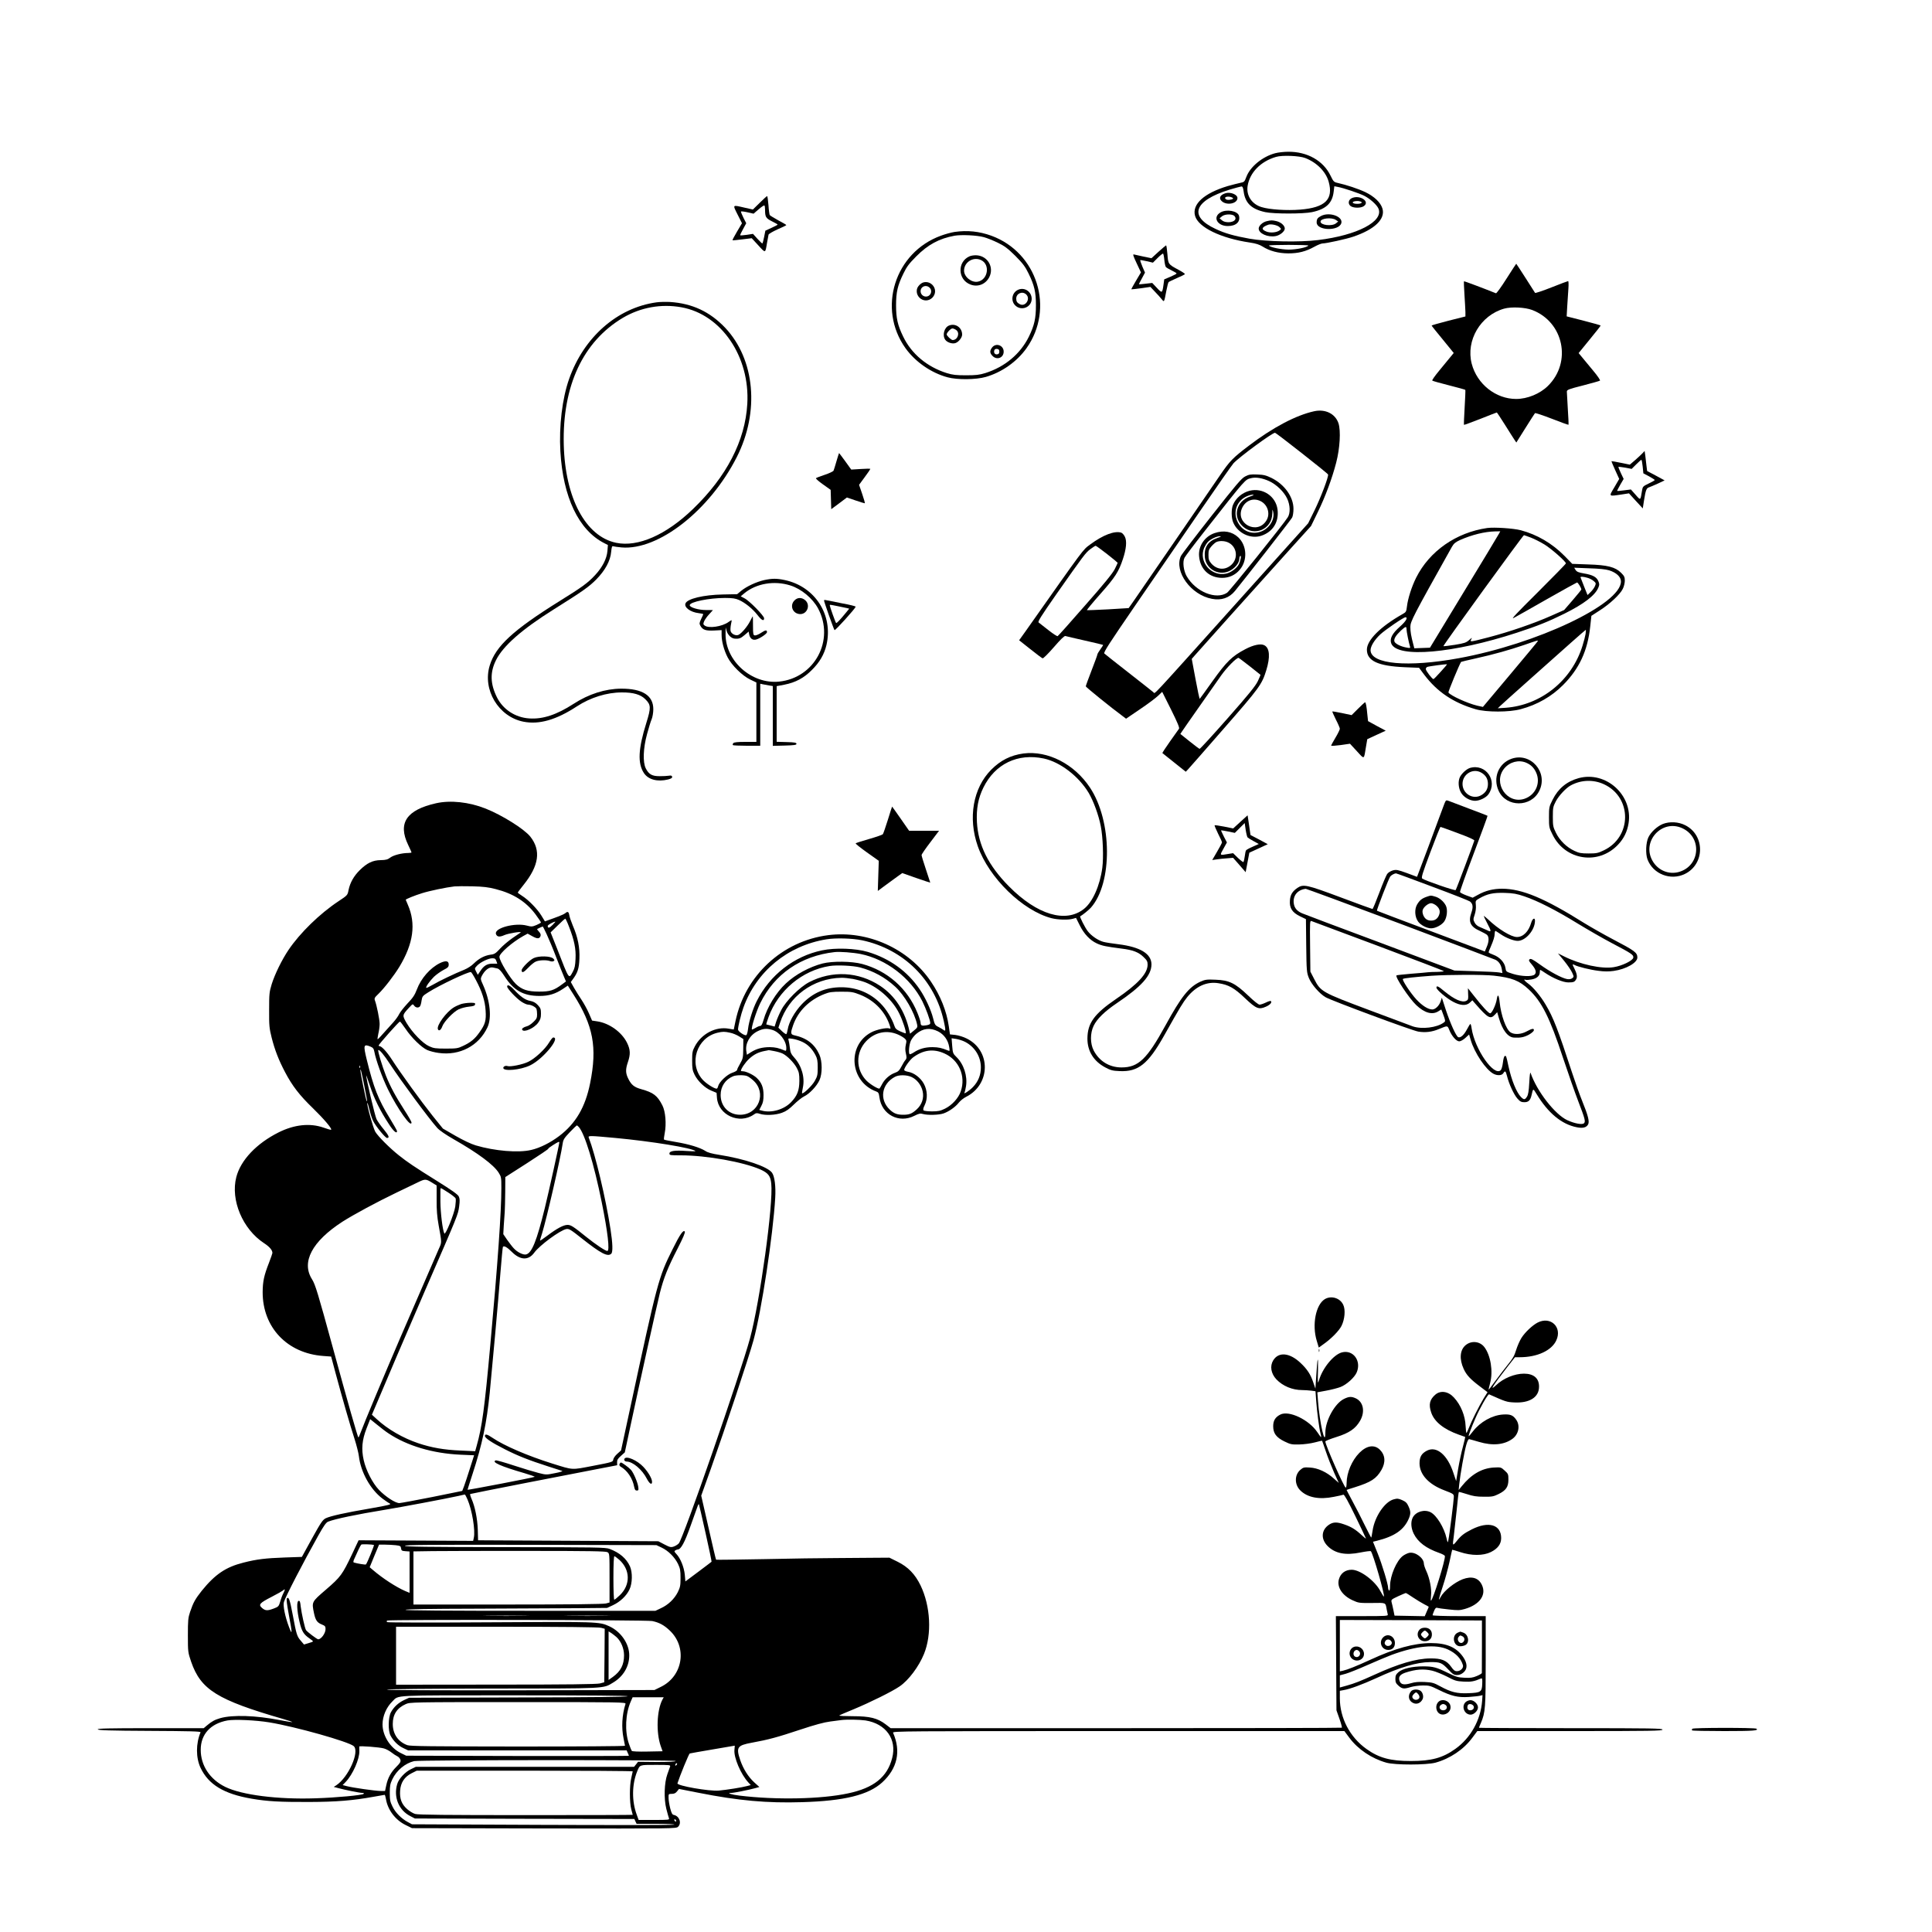 <?xml version="1.0" standalone="no"?>
<!DOCTYPE svg PUBLIC "-//W3C//DTD SVG 20010904//EN"
 "http://www.w3.org/TR/2001/REC-SVG-20010904/DTD/svg10.dtd">
<svg version="1.0" xmlns="http://www.w3.org/2000/svg"
 width="2000pt" height="2000pt" viewBox="0 0 2000 2000"
 preserveAspectRatio="xMidYMid meet">

<g transform="translate(0,2000) scale(0.1,-0.1)"
fill="#000000" stroke="none">
<path d="M13201 18414 c-132 -35 -260 -140 -299 -246 -19 -50 -22 -53 -63 -61
-24 -5 -82 -20 -129 -33 -245 -73 -372 -188 -339 -308 33 -119 265 -232 569
-277 61 -9 98 -21 130 -41 72 -46 163 -70 265 -71 105 0 182 19 272 69 34 19
72 34 85 34 38 0 248 46 317 70 222 75 334 183 302 291 -19 63 -83 124 -175
169 -75 36 -197 76 -291 97 -36 8 -42 14 -71 74 -75 156 -242 250 -439 248
-44 0 -104 -7 -134 -15z m311 -50 c119 -46 213 -141 242 -244 52 -184 -35
-269 -295 -290 -137 -11 -315 0 -399 26 -101 30 -160 120 -145 218 22 140 136
256 295 302 63 19 241 12 302 -12z m-638 -345 c16 -122 81 -184 224 -215 90
-19 393 -19 484 0 145 31 210 92 224 211 l7 57 36 -7 c60 -11 223 -66 274 -92
60 -30 131 -94 147 -133 55 -132 -221 -276 -625 -325 -192 -24 -537 -17 -710
14 -160 29 -254 55 -351 101 -283 131 -225 293 145 407 58 17 113 32 122 33
12 0 18 -13 23 -51z m670 -561 c-12 -19 -124 -42 -204 -42 -78 1 -193 24 -204
42 -2 4 90 7 204 7 114 0 206 -3 204 -7z"/>
<path d="M12687 18000 c-57 -17 -74 -52 -39 -83 52 -47 162 -25 162 33 0 36
-72 65 -123 50z m77 -51 c10 -9 -34 -22 -60 -17 -9 1 -19 8 -21 15 -8 22 58
24 81 2z"/>
<path d="M13992 17948 c-34 -17 -40 -57 -12 -80 28 -23 107 -24 138 -2 69 48
-43 122 -126 82z m92 -34 c27 -10 7 -24 -34 -24 -60 0 -63 27 -3 29 12 1 28
-2 37 -5z"/>
<path d="M12633 17800 c-82 -49 -31 -140 77 -140 85 0 132 43 116 106 -13 51
-131 72 -193 34z m138 -30 c10 -6 19 -19 19 -30 0 -42 -99 -56 -141 -20 l-24
20 24 20 c26 22 89 27 122 10z"/>
<path d="M13675 17764 c-36 -19 -45 -31 -45 -67 0 -85 228 -92 255 -8 21 69
-123 121 -210 75z m154 -41 l24 -16 -23 -19 c-41 -33 -160 -20 -160 18 0 34
117 47 159 17z"/>
<path d="M13112 17710 c-42 -10 -82 -47 -82 -76 0 -51 94 -93 175 -78 46 8 95
49 95 78 0 31 -40 66 -87 77 -44 10 -56 10 -101 -1z m133 -61 c20 -20 20 -20
1 -34 -31 -23 -98 -29 -139 -11 -54 22 -47 45 23 70 28 10 95 -5 115 -25z"/>
<path d="M7864 17900 l-70 -69 -85 19 c-130 30 -126 34 -74 -70 l46 -91 -51
-86 c-28 -47 -49 -87 -47 -90 2 -2 48 2 101 9 l98 12 68 -74 c76 -83 72 -84
90 25 7 39 14 77 16 86 2 8 45 33 94 55 49 21 90 41 90 44 0 3 -37 25 -83 49
-45 25 -85 49 -89 55 -3 5 -10 52 -13 103 -4 51 -10 93 -14 93 -3 0 -38 -31
-77 -70z m56 -73 c0 -73 8 -86 71 -118 33 -16 59 -31 59 -34 0 -3 -29 -18 -64
-34 l-63 -29 -13 -66 c-7 -36 -15 -66 -19 -66 -3 0 -26 22 -51 49 l-45 50 -64
-10 c-35 -5 -66 -7 -68 -5 -3 2 10 31 29 64 l33 61 -28 55 c-15 31 -27 60 -27
65 0 5 29 2 65 -6 l66 -15 52 45 c29 25 55 43 60 40 4 -2 7 -23 7 -46z"/>
<path d="M9882 17599 c-34 -5 -99 -23 -142 -39 -478 -174 -660 -753 -366
-1165 102 -142 267 -256 436 -301 101 -27 293 -25 395 4 166 48 321 157 421
297 293 412 112 991 -364 1165 -125 45 -246 58 -380 39z m303 -54 c33 -9 98
-35 145 -58 70 -34 102 -58 181 -136 78 -79 102 -111 136 -181 61 -124 77
-194 77 -330 0 -135 -16 -208 -73 -325 -89 -180 -249 -313 -451 -377 -62 -19
-97 -23 -200 -23 -103 0 -138 4 -200 23 -202 64 -364 198 -450 377 -58 119
-74 191 -74 325 0 136 16 206 77 330 33 69 59 103 132 176 121 122 238 185
397 214 71 12 229 5 303 -15z"/>
<path d="M10035 17346 c-127 -57 -121 -241 10 -291 77 -30 158 2 196 76 51
101 -14 217 -128 226 -28 2 -61 -3 -78 -11z m120 -38 c97 -44 74 -204 -33
-224 -65 -12 -142 50 -142 114 0 88 94 147 175 110z"/>
<path d="M9519 17051 c-21 -22 -29 -39 -29 -66 0 -51 44 -95 95 -95 51 0 95
44 95 95 0 51 -44 95 -95 95 -27 0 -44 -8 -66 -29z m103 -28 c36 -33 13 -93
-37 -93 -30 0 -55 25 -55 55 0 49 55 72 92 38z"/>
<path d="M10531 16996 c-57 -32 -68 -111 -22 -157 63 -63 171 -20 171 68 -1
78 -81 127 -149 89z m91 -43 c50 -45 -6 -133 -65 -102 -28 15 -37 28 -37 58 0
53 62 80 102 44z"/>
<path d="M9824 16630 c-50 -20 -71 -101 -39 -147 20 -29 75 -46 107 -34 33 12
68 57 68 87 0 73 -69 121 -136 94z m74 -46 c42 -29 16 -104 -36 -104 -15 0
-62 44 -62 58 0 18 42 62 59 62 9 0 27 -7 39 -16z"/>
<path d="M10271 16404 c-27 -35 -26 -59 4 -89 45 -46 115 -19 115 45 0 65 -79
94 -119 44z m74 -44 c0 -18 -6 -26 -23 -28 -24 -4 -38 18 -28 44 3 9 15 14 28
12 17 -2 23 -10 23 -28z"/>
<path d="M11992 17393 l-72 -66 -83 17 c-45 10 -90 20 -99 22 -13 4 -7 -16 28
-90 l45 -96 -51 -86 c-28 -47 -50 -87 -48 -89 2 -1 47 4 100 11 l97 14 50 -53
c27 -28 58 -63 69 -77 24 -29 23 -31 46 90 9 46 19 87 24 90 4 4 42 22 85 41
43 18 80 37 83 41 3 4 -28 25 -68 46 -105 57 -105 56 -113 161 -4 50 -10 91
-14 91 -3 -1 -39 -31 -79 -67z m61 -83 c3 -33 10 -66 16 -74 6 -7 33 -23 61
-36 27 -13 50 -27 50 -31 0 -4 -29 -19 -64 -34 l-64 -27 -7 -52 c-13 -93 -15
-94 -69 -36 l-48 51 -69 -8 c-38 -5 -69 -7 -69 -5 0 2 14 30 32 62 l31 58 -27
62 c-14 35 -25 65 -22 67 2 2 32 -3 67 -11 l64 -15 49 49 c27 27 53 47 56 45
4 -3 10 -32 13 -65z"/>
<path d="M15595 17115 c-54 -86 -104 -154 -109 -151 -132 53 -328 127 -331
124 -2 -2 0 -64 5 -138 5 -74 9 -155 10 -180 l0 -46 -175 -44 c-96 -25 -175
-47 -175 -50 0 -3 52 -68 115 -144 l114 -140 -37 -45 c-20 -25 -72 -88 -115
-140 -43 -52 -75 -97 -70 -101 4 -4 82 -26 173 -49 91 -23 167 -44 169 -47 2
-2 -1 -83 -7 -181 -6 -98 -9 -179 -7 -181 1 -2 78 26 170 62 92 37 168 66 170
66 2 0 40 -57 84 -127 44 -71 89 -141 99 -156 l19 -28 93 148 c51 81 96 152
100 156 4 4 82 -22 175 -58 92 -36 169 -64 172 -62 2 2 -1 76 -7 163 -5 87
-10 168 -10 180 0 19 18 26 168 64 92 24 171 46 175 50 5 4 -26 50 -69 101
-43 52 -94 114 -115 139 l-37 45 114 140 c63 76 114 142 114 145 0 3 -79 25
-176 50 l-176 45 6 105 c4 58 9 140 12 183 3 42 2 77 -3 77 -4 0 -82 -29 -172
-65 -91 -36 -167 -61 -170 -57 -3 5 -48 75 -99 155 -52 81 -95 147 -96 147 -1
0 -47 -70 -101 -155z m266 -324 c326 -124 413 -540 163 -786 -83 -82 -213
-135 -329 -135 -211 0 -405 154 -460 365 -62 241 91 501 336 570 75 21 216 14
290 -14z"/>
<path d="M6795 16870 c-405 -56 -752 -361 -904 -794 -71 -202 -105 -487 -90
-748 27 -474 189 -815 453 -950 l39 -20 -5 -63 c-7 -79 -51 -166 -127 -248
-75 -81 -134 -124 -371 -271 -479 -299 -659 -465 -720 -664 -78 -251 90 -532
349 -583 163 -32 340 19 555 160 138 90 307 143 462 143 119 1 196 -21 245
-71 58 -57 59 -87 10 -244 -84 -268 -92 -419 -25 -520 45 -68 141 -93 250 -66
33 9 44 16 42 28 -3 12 -11 15 -33 11 -17 -3 -60 -5 -97 -5 -78 0 -112 19
-143 81 -32 63 -27 208 13 354 17 63 38 133 48 155 9 22 17 68 17 102 1 143
-112 215 -333 214 -164 -1 -335 -55 -492 -157 -177 -114 -319 -161 -461 -151
-143 10 -269 92 -332 217 -70 140 -74 258 -11 385 72 147 269 320 596 525 306
192 365 234 442 311 93 95 147 193 155 288 5 50 9 61 21 56 8 -3 47 -8 87 -12
382 -32 912 384 1192 935 238 469 189 1011 -120 1339 -159 167 -341 252 -572
267 -44 2 -107 1 -140 -4z m259 -51 c413 -74 711 -511 682 -1001 -22 -381
-215 -753 -563 -1088 -278 -268 -569 -396 -795 -349 -316 66 -528 463 -542
1016 -15 608 199 1067 612 1313 183 108 396 147 606 109z"/>
<path d="M13605 15743 c-188 -41 -428 -167 -680 -359 -162 -123 -194 -156
-292 -299 -49 -71 -258 -375 -463 -675 -206 -300 -399 -581 -430 -625 l-56
-80 -214 -13 c-117 -6 -215 -10 -218 -8 -2 3 61 80 142 171 152 172 186 226
230 357 35 105 43 186 21 231 -9 20 -27 39 -38 43 -68 22 -189 -24 -321 -122
-80 -60 -44 -12 -673 -904 l-63 -88 115 -91 c64 -51 121 -94 128 -96 6 -3 59
49 116 115 71 82 109 119 120 116 9 -3 99 -24 201 -47 102 -23 187 -43 189
-45 2 -2 -11 -22 -28 -46 -17 -23 -31 -47 -31 -53 0 -6 -27 -80 -60 -165 -33
-85 -60 -159 -60 -165 1 -9 267 -224 380 -307 l37 -28 144 98 c79 53 163 116
187 139 l43 41 92 -184 c67 -135 89 -188 82 -198 -6 -8 -47 -67 -93 -131 -46
-65 -81 -119 -79 -121 2 -2 57 -46 123 -98 l119 -95 21 22 c12 12 179 203 372
424 369 422 395 457 440 603 43 139 36 231 -19 260 -36 20 -112 5 -197 -40
-137 -72 -193 -126 -337 -327 -71 -100 -132 -184 -135 -187 -3 -3 -23 89 -44
204 l-39 209 25 29 c23 28 585 654 1002 1117 l208 230 68 140 c79 161 149 350
192 515 39 150 49 330 24 408 -33 99 -136 150 -251 125z m-129 -434 c148 -116
271 -215 272 -221 8 -19 -75 -238 -139 -369 l-67 -136 -224 -249 c-123 -137
-385 -429 -583 -649 -839 -934 -776 -867 -794 -852 -9 8 -124 99 -256 202
-132 103 -246 193 -253 200 -11 10 48 101 319 496 183 266 481 700 662 964
181 264 341 493 356 509 61 66 401 316 430 316 5 0 130 -95 277 -211z m-2015
-1045 c60 -47 109 -88 109 -90 0 -3 -14 -33 -31 -67 -23 -44 -111 -153 -306
-374 -150 -172 -278 -315 -284 -318 -5 -4 -48 24 -96 62 -48 37 -93 73 -101
79 -11 8 23 63 178 285 292 416 308 437 357 474 25 19 50 35 55 35 5 0 59 -39
119 -86z m1475 -1160 c60 -48 110 -88 112 -89 2 -2 -11 -31 -27 -66 -24 -50
-94 -137 -312 -384 -155 -176 -286 -319 -291 -317 -5 1 -52 36 -104 78 l-95
76 17 26 c10 15 90 131 179 257 89 127 192 273 228 325 56 79 155 180 178 180
3 0 55 -39 115 -86z"/>
<path d="M12890 15068 c-38 -19 -93 -84 -348 -408 -167 -212 -310 -399 -318
-417 -71 -161 105 -402 322 -442 97 -19 179 9 238 81 109 133 580 737 592 760
8 15 14 55 14 90 0 124 -92 253 -227 320 -56 27 -81 34 -148 36 -68 3 -87 0
-125 -20z m247 -48 c77 -35 155 -111 188 -182 31 -67 34 -149 6 -193 -48 -76
-600 -762 -628 -781 -114 -76 -324 9 -418 170 -33 57 -45 150 -23 192 8 16 99
137 203 269 445 566 422 539 490 556 47 11 114 0 182 -31z"/>
<path d="M12937 14920 c-78 -20 -143 -75 -173 -146 -19 -44 -18 -136 2 -182
46 -111 180 -175 291 -138 120 40 184 142 168 272 -18 137 -152 227 -288 194z
m3 -60 c-144 -49 -183 -210 -75 -309 120 -110 303 -30 306 134 1 47 1 48 9 16
20 -85 -50 -186 -147 -210 -193 -49 -327 200 -181 336 29 28 85 52 118 52 16
0 6 -7 -30 -19z m110 -48 c74 -37 102 -131 60 -200 -95 -155 -329 -30 -250
133 37 76 117 104 190 67z"/>
<path d="M12572 14481 c-103 -36 -169 -135 -159 -241 12 -134 106 -222 239
-222 72 0 135 29 181 83 83 96 76 250 -14 336 -65 61 -152 77 -247 44z m30
-50 c-97 -33 -138 -96 -130 -196 10 -121 134 -196 246 -150 62 26 112 86 112
134 0 11 4 23 10 26 13 8 2 -51 -16 -87 -21 -40 -83 -86 -131 -96 -154 -33
-287 122 -228 266 9 20 26 48 38 61 27 29 93 61 127 60 17 0 7 -6 -28 -18z
m113 -47 c91 -43 106 -166 30 -233 -64 -56 -147 -50 -205 15 -25 30 -30 43
-30 89 0 47 4 59 32 91 18 20 41 40 52 44 34 14 86 11 121 -6z"/>
<path d="M17005 15310 c-11 -12 -45 -44 -76 -71 l-57 -49 -93 19 c-52 11 -95
18 -97 17 -1 -2 16 -44 39 -94 l41 -90 -50 -86 c-59 -99 -63 -95 74 -75 l77
12 71 -78 72 -78 13 84 c17 106 25 126 51 134 11 4 53 21 92 39 l70 33 -90 49
-91 48 -7 56 c-3 30 -9 77 -12 104 l-7 48 -20 -22z m0 -140 l7 -70 59 -31 c32
-18 59 -35 59 -38 0 -4 -28 -20 -62 -36 -61 -29 -63 -32 -70 -75 -17 -103 -14
-102 -67 -41 l-48 54 -71 -9 c-40 -6 -72 -8 -72 -5 0 3 16 32 34 65 l34 58
-29 61 c-16 34 -27 62 -25 64 2 2 34 -2 70 -8 l67 -13 47 47 c26 26 50 47 53
47 4 0 10 -31 14 -70z"/>
<path d="M8660 15228 c-13 -46 -27 -90 -31 -100 -5 -9 -46 -28 -91 -43 -46
-15 -87 -31 -91 -35 -5 -4 28 -33 72 -64 l80 -57 3 -100 3 -100 81 60 81 61
88 -30 c49 -17 92 -30 97 -30 4 0 -8 43 -26 95 l-33 96 58 79 c33 44 59 83 59
86 0 3 -45 3 -99 -1 l-99 -6 -62 86 c-34 47 -63 85 -64 85 -1 0 -13 -37 -26
-82z"/>
<path d="M15395 14534 c-322 -47 -597 -239 -735 -514 -46 -92 -86 -217 -95
-296 -7 -57 -9 -61 -49 -83 -226 -128 -366 -268 -366 -366 0 -117 116 -170
392 -182 l148 -6 53 -71 c135 -179 303 -291 533 -358 111 -32 349 -32 468 1
169 45 319 131 437 250 168 169 254 354 281 606 l12 110 85 55 c107 68 213
168 240 224 12 23 21 62 21 85 0 37 -6 49 -38 81 -60 60 -141 81 -341 87
l-165 6 -80 82 c-128 130 -284 221 -453 266 -76 20 -276 33 -348 23z m121 -61
c-8 -16 -172 -287 -364 -603 l-349 -575 -81 -3 -81 -3 -10 38 c-23 88 -31 131
-31 183 0 57 26 107 430 829 20 35 37 49 85 71 122 54 255 87 363 89 l53 1
-15 -27z m331 -38 c37 -14 101 -47 142 -72 74 -46 221 -176 221 -195 0 -6
-132 -140 -292 -300 -219 -217 -282 -284 -248 -265 25 13 180 101 345 195 165
94 305 171 310 172 9 2 43 -53 45 -72 0 -4 -40 -53 -89 -110 l-89 -103 -133
-59 c-177 -79 -434 -167 -644 -222 -201 -52 -200 -52 -184 -21 10 18 6 17 -23
-9 -30 -27 -50 -33 -146 -49 -60 -9 -114 -16 -120 -14 -8 3 824 1149 834 1149
2 0 34 -11 71 -25z m811 -339 c75 -24 122 -68 122 -115 0 -235 -871 -647
-1680 -795 -526 -96 -908 -62 -912 82 -1 41 40 108 101 165 52 48 240 177 260
177 29 0 5 -42 -55 -95 -84 -74 -111 -128 -91 -178 64 -152 643 -101 1299 113
212 69 331 117 492 197 203 101 319 190 352 270 12 28 12 38 0 67 -18 43 -59
65 -150 80 -54 9 -73 17 -85 35 l-15 24 154 -6 c104 -3 172 -10 208 -21z
m-226 -77 c21 -5 50 -20 65 -33 25 -21 26 -25 14 -53 -7 -17 -27 -45 -45 -62
l-32 -31 -35 87 c-19 48 -35 90 -37 95 -5 11 25 10 70 -3z m-1872 -531 c0 -23
24 -144 36 -180 5 -17 2 -19 -33 -12 -61 10 -120 40 -128 63 -8 27 13 62 68
114 47 43 57 46 57 15z m1854 -50 c-4 -24 -18 -79 -32 -123 -111 -359 -429
-615 -797 -642 l-80 -5 25 24 c14 14 151 137 305 274 154 137 347 308 428 381
82 73 151 133 153 133 2 0 1 -19 -2 -42z m-494 -74 c0 -3 -128 -157 -285 -344
l-284 -338 -59 13 c-101 24 -278 105 -298 136 -4 8 112 288 131 317 2 2 69 18
151 36 193 43 348 87 504 140 137 48 140 48 140 40z m-1006 -318 c-37 -42 -71
-76 -75 -76 -13 0 -79 86 -79 104 0 9 7 19 15 22 17 7 198 31 204 27 2 -1 -27
-36 -65 -77z"/>
<path d="M7911 13995 c-80 -18 -182 -65 -238 -111 l-42 -35 -148 -3 c-201 -4
-369 -44 -387 -93 -16 -40 51 -90 135 -100 27 -3 49 -8 49 -11 0 -3 -10 -26
-22 -50 -19 -41 -20 -48 -7 -71 24 -42 55 -52 142 -48 l77 4 0 -50 c0 -65 24
-157 62 -231 42 -83 154 -193 235 -231 l63 -30 0 -307 0 -308 -114 0 c-83 0
-117 -4 -125 -13 -6 -8 -8 -17 -4 -20 3 -4 69 -7 145 -7 l138 0 0 321 0 321
28 -6 c15 -3 44 -8 65 -12 l37 -6 0 -309 0 -310 123 3 c100 3 122 6 122 18 0
12 -19 16 -102 18 l-103 3 0 288 0 288 79 15 c117 23 203 69 286 153 80 79
127 161 150 256 73 311 -117 607 -430 674 -85 18 -130 18 -214 0z m269 -55
c114 -35 232 -133 289 -239 174 -327 -35 -719 -404 -757 -284 -29 -558 215
-554 495 l1 66 11 -39 c13 -41 48 -74 82 -77 46 -4 63 3 103 37 l42 36 6 -32
c9 -41 37 -61 73 -50 39 11 111 60 111 76 0 25 -16 23 -61 -7 -24 -16 -53 -28
-64 -27 -18 3 -20 11 -20 101 0 53 -1 97 -2 97 -2 0 -14 -23 -28 -50 -27 -54
-86 -124 -118 -141 -27 -15 -76 7 -84 39 -3 13 -1 44 4 68 6 24 8 44 6 44 -3
0 -18 -9 -33 -20 -66 -47 -203 -67 -245 -36 -16 12 -17 17 -6 44 7 17 30 50
52 73 21 23 39 43 39 43 0 1 -33 1 -73 1 -77 0 -167 27 -167 50 0 34 200 75
365 75 79 0 109 -5 145 -21 65 -29 142 -92 191 -155 43 -56 69 -69 69 -34 0
25 -153 182 -204 207 l-38 20 38 32 c123 101 308 133 474 81z"/>
<path d="M8225 13785 c-50 -49 -24 -130 46 -141 80 -13 126 90 64 143 -35 30
-79 30 -110 -2z"/>
<path d="M8530 13785 c0 -14 101 -300 109 -308 7 -7 211 219 219 242 2 5 -61
21 -140 35 -79 15 -153 30 -165 33 -13 3 -23 2 -23 -2z m142 -60 c40 -8 83
-17 96 -20 l23 -6 -30 -37 c-69 -84 -100 -116 -106 -111 -7 7 -65 170 -65 181
0 10 -3 10 82 -7z"/>
<path d="M14058 12663 l-66 -66 -98 21 c-54 11 -100 19 -102 17 -2 -1 15 -39
37 -84 23 -44 41 -87 41 -95 0 -9 -20 -50 -45 -92 -25 -41 -45 -79 -45 -83 0
-4 44 -1 98 6 l97 14 71 -77 c81 -88 72 -92 95 48 l13 76 95 44 96 44 -92 49
-91 50 -7 65 c-8 89 -16 130 -24 130 -3 0 -36 -30 -73 -67z"/>
<path d="M10595 12200 c-133 -18 -238 -71 -335 -169 -187 -189 -241 -498 -138
-791 115 -327 464 -667 763 -745 66 -17 173 -20 222 -6 l32 9 37 -74 c45 -92
107 -157 178 -190 54 -25 95 -33 258 -54 115 -14 173 -36 225 -86 36 -34 43
-47 43 -80 0 -92 -100 -201 -326 -355 -226 -154 -296 -250 -297 -409 -1 -130
64 -236 185 -300 54 -29 75 -35 148 -38 193 -9 295 73 460 366 169 301 195
343 241 401 91 112 202 162 321 143 107 -16 166 -50 276 -155 115 -109 143
-121 217 -88 43 19 65 44 51 58 -4 4 -27 -3 -51 -15 -25 -12 -55 -22 -66 -22
-12 0 -60 38 -118 94 -135 129 -197 159 -337 164 -93 4 -107 2 -159 -21 -117
-54 -197 -154 -360 -452 -192 -350 -281 -435 -455 -435 -125 0 -230 64 -288
175 -37 72 -38 178 -1 255 34 72 114 150 240 235 257 173 358 287 359 401 0
110 -115 181 -341 209 -66 8 -137 19 -157 25 -56 15 -127 64 -163 112 -29 39
-84 148 -77 152 28 16 89 66 111 90 225 255 221 895 -9 1242 -163 246 -438
386 -689 354z m210 -52 c170 -36 362 -184 465 -356 50 -85 103 -230 125 -343
23 -117 30 -325 16 -433 -25 -185 -100 -354 -190 -425 -189 -150 -485 -61
-776 233 -213 215 -319 427 -332 666 -7 139 13 247 67 357 121 246 356 358
625 301z"/>
<path d="M15646 12145 c-134 -48 -194 -198 -132 -332 80 -172 335 -172 420 -1
96 192 -88 404 -288 333z m152 -40 c49 -21 81 -52 103 -100 51 -109 -4 -235
-120 -274 -181 -60 -331 165 -209 314 57 68 148 92 226 60z"/>
<path d="M15216 12050 c-34 -11 -82 -54 -102 -92 -22 -43 -18 -115 11 -164 28
-48 91 -84 146 -84 47 1 112 32 137 67 100 140 -28 322 -192 273z m121 -50
c45 -27 66 -64 66 -115 0 -51 -21 -88 -66 -115 -86 -53 -197 12 -197 115 0
103 111 168 197 115z"/>
<path d="M16343 11945 c-124 -34 -213 -108 -270 -223 -37 -73 -38 -80 -38
-182 0 -102 1 -109 38 -182 131 -265 474 -317 677 -102 60 63 95 135 109 222
46 290 -233 543 -516 467z m262 -64 c292 -136 290 -545 -3 -684 -60 -29 -77
-32 -157 -32 -76 0 -99 4 -147 27 -80 37 -152 107 -191 187 -30 61 -32 73 -32
166 0 93 2 104 31 160 31 59 106 139 155 165 107 58 235 62 344 11z"/>
<path d="M14953 11682 c-8 -20 -32 -84 -53 -142 -33 -92 -193 -519 -221 -591
l-10 -26 -105 39 c-94 34 -109 37 -144 28 -21 -6 -48 -21 -58 -35 -11 -13 -48
-101 -83 -195 -35 -93 -67 -170 -71 -170 -4 0 -152 54 -328 120 -353 132 -388
140 -450 98 -52 -36 -73 -71 -77 -130 -6 -78 24 -124 104 -163 l62 -30 3 -275
c3 -259 5 -278 27 -333 26 -66 112 -166 175 -201 63 -36 898 -346 958 -355 73
-12 142 -4 213 26 93 38 88 38 108 -9 25 -63 73 -118 103 -118 13 0 41 15 63
35 l39 36 16 -54 c39 -136 158 -312 237 -353 41 -21 86 -18 101 6 19 29 24 25
38 -27 20 -83 72 -195 108 -235 28 -32 41 -38 73 -38 42 0 62 20 74 75 16 70
15 70 52 9 118 -195 258 -312 414 -343 64 -13 101 -4 119 29 16 29 0 92 -61
242 -27 66 -73 197 -104 291 -147 450 -195 574 -275 708 -52 88 -128 179 -179
216 -39 27 -55 51 -28 40 8 -3 36 -1 63 4 54 10 84 37 84 75 0 13 2 24 4 24 3
0 25 -13 49 -30 86 -58 188 -100 242 -100 56 0 67 5 83 36 12 23 5 59 -22 112
-21 40 -20 45 3 33 34 -19 166 -51 249 -61 58 -8 107 -8 157 -1 128 18 245 85
245 139 -1 51 -25 69 -256 190 -93 49 -223 123 -290 164 -416 261 -647 357
-854 358 -92 0 -173 -20 -248 -62 l-57 -31 -63 23 c-35 13 -66 29 -68 35 -3 6
61 186 142 399 80 213 145 389 143 391 -2 2 -87 35 -189 73 -102 39 -198 75
-213 81 -27 10 -29 9 -44 -27z m139 -307 c114 -42 172 -68 170 -77 -9 -33
-186 -504 -193 -512 -8 -9 -316 98 -346 119 -12 9 2 54 84 273 54 144 101 262
105 262 3 0 84 -29 180 -65z m-262 -555 c205 -76 379 -145 387 -152 31 -25 35
-58 14 -118 -33 -94 -9 -144 89 -187 30 -14 63 -32 73 -40 23 -21 22 -70 -3
-127 l-19 -46 -38 15 c-21 8 -271 102 -556 209 -286 107 -521 196 -523 198 -5
6 123 337 138 355 11 14 42 31 59 32 4 1 174 -62 379 -139z m-338 -381 c529
-199 975 -368 990 -375 35 -18 57 -52 65 -99 l6 -38 -34 6 c-19 4 -131 10
-248 13 l-215 7 -770 289 c-424 158 -788 295 -808 304 -52 23 -79 55 -85 103
-11 79 40 141 124 150 6 0 445 -161 975 -360z m1288 282 c137 -46 327 -143
545 -277 105 -64 266 -157 359 -206 206 -108 228 -123 224 -151 -4 -31 -115
-85 -202 -99 -126 -21 -349 28 -516 112 l-62 31 64 -78 c35 -43 72 -98 83
-122 19 -43 19 -43 0 -58 -13 -9 -31 -12 -54 -8 -54 10 -177 76 -279 150 -75
54 -96 64 -107 55 -12 -10 -9 -19 21 -53 43 -51 52 -83 31 -105 -25 -24 -136
-21 -224 6 -73 23 -73 23 -79 64 -9 56 -61 111 -124 134 -28 10 -50 21 -50 26
0 4 8 27 19 50 33 77 44 113 44 145 1 20 5 30 11 25 6 -3 31 -19 54 -35 54
-37 133 -67 173 -67 82 0 179 112 179 209 0 37 -26 23 -39 -21 -27 -92 -83
-148 -148 -148 -59 0 -194 82 -300 184 -24 22 -43 37 -43 33 0 -4 16 -36 35
-73 46 -86 46 -98 -2 -73 -21 10 -55 25 -75 33 -23 9 -43 26 -53 46 -15 29
-15 35 1 82 10 31 15 68 12 97 -5 47 -4 48 36 71 82 47 142 60 261 57 91 -3
126 -9 205 -36z m-1515 -513 c369 -138 674 -255 680 -260 5 -4 -24 -8 -65 -9
-41 0 -86 -2 -100 -4 -14 -2 -90 -9 -170 -15 -80 -7 -149 -14 -153 -17 -20
-12 131 -239 204 -308 86 -81 164 -103 227 -65 l32 20 9 -22 c37 -100 37 -99
16 -114 -71 -52 -225 -71 -320 -39 -27 10 -234 87 -460 172 -480 180 -494 188
-560 317 l-40 78 -3 266 c-3 252 -2 264 15 257 10 -4 320 -120 688 -257z
m1200 -308 c186 -21 263 -51 360 -142 135 -126 218 -292 355 -708 54 -162 125
-365 158 -450 71 -185 78 -212 58 -229 -19 -16 -99 -1 -172 33 -128 60 -314
299 -379 488 -5 15 -10 -19 -14 -98 -5 -90 -11 -127 -24 -147 -21 -33 -31 -34
-62 -3 -46 47 -98 173 -130 321 -23 108 -23 107 -38 103 -7 -3 -15 -32 -19
-68 -4 -35 -14 -70 -22 -78 -70 -70 -269 215 -302 433 -3 25 -9 45 -13 45 -3
0 -19 -25 -35 -56 -31 -58 -66 -90 -90 -81 -22 9 -80 137 -128 280 l-42 129
-13 -39 c-15 -45 -55 -83 -86 -83 -44 1 -103 38 -164 103 -61 66 -151 202
-140 213 7 8 134 21 297 33 178 12 539 13 645 1z"/>
<path d="M14770 10717 c-50 -17 -74 -36 -100 -80 -29 -49 -25 -128 10 -177 26
-36 90 -70 135 -70 45 0 109 34 135 70 30 42 38 125 17 166 -23 44 -67 81
-112 93 -46 13 -40 13 -85 -2z m94 -88 c39 -31 49 -63 32 -104 -16 -37 -42
-55 -81 -55 -39 0 -65 18 -81 55 -9 24 -11 42 -5 58 12 32 58 67 86 67 12 0
34 -10 49 -21z"/>
<path d="M14870 9776 c0 -22 104 -110 172 -146 76 -41 137 -44 174 -9 l26 24
30 -35 c131 -150 156 -164 203 -114 l24 26 17 -59 c36 -126 94 -202 157 -204
67 -4 104 4 152 29 27 15 51 35 53 45 5 24 -18 21 -74 -10 -56 -31 -128 -36
-167 -10 -46 30 -99 176 -113 315 -8 75 -20 87 -29 30 -9 -59 -51 -148 -69
-148 -16 0 -83 72 -169 183 -33 42 -60 77 -61 77 0 0 1 -27 2 -59 3 -52 1 -61
-18 -71 -43 -23 -123 12 -230 100 -61 52 -80 60 -80 36z"/>
<path d="M4515 11685 c-307 -69 -399 -205 -290 -431 19 -40 35 -75 35 -78 0
-3 -15 -6 -33 -6 -66 0 -152 -22 -186 -47 -28 -21 -45 -26 -100 -27 -83 -1
-142 -30 -217 -104 -61 -60 -100 -129 -116 -206 -10 -53 -11 -54 -103 -115
-194 -128 -400 -329 -518 -504 -69 -102 -142 -252 -174 -354 -25 -82 -27 -101
-27 -268 -1 -163 2 -190 26 -286 32 -127 73 -233 139 -358 74 -141 149 -239
289 -374 112 -109 199 -211 188 -222 -2 -3 -38 7 -79 22 -140 49 -302 32 -464
-49 -230 -115 -394 -288 -439 -464 -61 -237 66 -538 287 -683 57 -37 87 -72
87 -102 0 -5 -16 -50 -35 -100 -52 -133 -65 -193 -66 -304 -1 -366 254 -635
628 -662 l81 -6 47 -176 c67 -249 149 -536 195 -676 21 -66 41 -146 45 -178
19 -166 119 -346 245 -441 33 -24 65 -46 72 -49 28 -10 -8 -19 -203 -53 -253
-43 -410 -78 -457 -101 -32 -16 -50 -43 -142 -209 l-105 -191 -175 -6 c-199
-7 -293 -18 -429 -53 -184 -46 -294 -121 -432 -291 -68 -86 -88 -122 -121
-219 -21 -62 -23 -87 -23 -244 0 -172 1 -176 34 -273 100 -289 270 -395 956
-593 52 -15 93 -29 91 -31 -2 -2 -62 7 -132 21 -248 48 -484 56 -613 20 -58
-17 -88 -33 -139 -76 l-33 -28 -550 0 c-436 0 -550 -3 -547 -12 4 -10 122 -14
537 -16 419 -2 532 -5 527 -15 -49 -116 -49 -263 0 -367 82 -174 242 -271 529
-320 164 -28 289 -35 595 -34 284 1 452 15 668 54 59 11 110 20 114 20 3 0 9
-19 13 -42 18 -113 97 -218 203 -270 l67 -33 1367 -3 c1359 -2 1368 -2 1388
18 39 39 12 111 -45 122 -15 2 -24 18 -37 68 -9 36 -17 84 -17 108 -1 41 0 42
33 42 25 0 40 7 55 26 l20 25 203 -40 c415 -82 706 -108 1072 -97 438 13 686
75 828 204 158 145 197 322 113 515 -7 16 108 17 2333 17 l2339 0 52 -70 c89
-119 230 -214 382 -257 92 -26 415 -25 509 0 151 42 291 136 380 256 l53 71
958 0 c846 0 959 2 959 15 0 13 -112 15 -950 15 -522 0 -950 2 -950 4 0 2 9
26 21 52 45 106 49 158 49 645 l0 459 -275 0 c-151 0 -275 4 -275 9 0 5 7 25
16 46 10 25 20 35 30 31 8 -3 63 -11 122 -17 94 -10 114 -10 166 5 155 45 226
147 176 250 -35 73 -104 93 -198 58 -86 -33 -196 -122 -229 -185 -28 -56 -21
-20 22 109 24 72 55 187 70 255 14 68 27 124 28 126 2 1 39 -10 82 -24 118
-39 238 -39 318 0 72 36 107 83 107 145 0 139 -130 178 -304 90 -81 -41 -111
-64 -157 -122 -43 -53 -44 -51 -29 56 5 40 18 158 29 261 10 103 20 190 23
192 2 2 40 -8 83 -22 63 -21 100 -27 175 -27 85 -1 101 2 152 27 78 38 103 75
103 150 0 55 -2 61 -39 94 -38 35 -39 35 -115 31 -123 -8 -231 -71 -329 -193
l-32 -40 6 60 c10 98 52 335 72 405 11 41 23 64 31 62 7 -1 52 -14 100 -28
143 -43 264 -31 350 33 62 47 79 134 38 194 -33 49 -61 61 -138 56 -112 -7
-235 -76 -311 -174 -22 -29 -42 -52 -44 -50 -4 4 26 86 68 182 44 103 131 256
143 251 173 -77 181 -80 261 -84 157 -8 255 53 256 161 2 88 -54 137 -156 137
-97 0 -214 -48 -288 -119 -74 -69 -38 -11 115 187 l80 102 49 0 c181 0 331 69
379 175 63 137 -59 252 -193 184 -54 -28 -130 -99 -168 -159 -17 -27 -42 -83
-55 -125 -18 -60 -36 -91 -83 -148 -32 -40 -91 -116 -131 -171 -39 -54 -71
-95 -71 -91 0 4 7 35 16 69 32 120 5 286 -60 371 -47 61 -135 70 -195 19 -58
-49 -66 -143 -19 -245 29 -64 69 -107 173 -185 l74 -56 -40 -64 c-47 -77 -129
-241 -154 -307 -10 -26 -21 -49 -24 -51 -3 -2 -7 30 -9 71 -4 107 -50 220
-121 296 -58 64 -137 76 -191 31 -60 -51 -73 -103 -44 -187 32 -95 130 -173
284 -228 36 -12 66 -23 68 -24 1 -1 -10 -47 -24 -101 -15 -54 -37 -157 -49
-228 l-21 -128 -28 83 c-61 187 -173 282 -272 233 -58 -29 -79 -65 -79 -133 1
-115 93 -216 255 -278 96 -37 100 -39 100 -69 0 -33 -46 -400 -57 -449 -6 -29
-7 -28 -18 20 -25 111 -103 238 -165 270 -64 33 -153 7 -185 -54 -23 -45 -19
-109 10 -168 44 -88 128 -151 264 -199 29 -10 56 -24 58 -31 11 -27 -125 -463
-144 -463 -3 0 -2 24 1 53 8 65 -13 176 -49 254 -14 30 -25 64 -25 75 0 60
-89 126 -152 113 -18 -4 -48 -18 -66 -32 -65 -49 -132 -205 -132 -310 0 -33
-4 -52 -10 -48 -5 3 -10 15 -10 26 0 38 -62 243 -109 360 l-48 119 41 10 c186
47 281 114 331 232 20 49 19 74 -5 126 -15 34 -29 47 -65 63 -39 17 -51 18
-87 8 -93 -24 -198 -180 -219 -324 -6 -42 -13 -74 -15 -72 -2 1 -32 61 -68
132 -35 72 -91 182 -125 244 -34 63 -61 116 -61 117 0 1 38 14 85 28 168 53
223 88 276 180 45 79 39 153 -16 208 -57 57 -137 45 -213 -32 -78 -79 -131
-205 -132 -312 0 -27 -4 -48 -9 -48 -16 0 -211 440 -211 478 0 6 51 26 114 46
134 42 199 87 246 169 53 93 34 194 -44 231 -45 21 -71 20 -122 -5 -95 -45
-194 -224 -194 -349 0 -157 -59 97 -76 326 l-7 91 92 17 c50 9 116 26 146 37
64 24 148 100 170 153 50 119 -38 237 -154 206 -86 -23 -200 -162 -237 -289
-13 -42 -14 -34 -10 109 3 168 -7 128 -19 -75 l-8 -120 -23 67 c-27 81 -64
137 -133 201 -112 105 -226 115 -281 24 -36 -59 -23 -136 33 -196 67 -70 166
-111 268 -111 25 0 67 -3 92 -6 l45 -6 7 -97 c7 -108 31 -289 45 -340 5 -19 8
-36 6 -38 -2 -2 -19 21 -39 51 -86 129 -295 229 -384 182 -51 -26 -73 -62 -73
-120 0 -73 31 -116 117 -158 62 -30 75 -33 153 -31 48 1 118 10 160 21 41 11
76 19 76 18 1 0 18 -50 39 -111 20 -60 59 -159 85 -218 l49 -108 -51 45 c-73
67 -167 110 -248 114 -60 4 -69 2 -98 -23 -62 -52 -63 -152 -2 -213 75 -75
197 -98 349 -67 47 9 91 19 98 22 9 3 49 -69 123 -221 60 -124 110 -229 110
-232 0 -4 -21 13 -47 37 -61 57 -106 84 -179 109 -74 26 -113 25 -155 -3 -82
-54 -88 -149 -15 -222 77 -77 186 -98 341 -66 55 11 103 17 106 13 23 -24 147
-457 135 -469 -2 -3 -19 23 -37 57 -57 107 -209 220 -296 220 -67 0 -116 -37
-133 -100 -22 -80 35 -167 142 -216 61 -28 68 -29 200 -28 151 2 139 7 153
-66 4 -19 9 -43 11 -52 5 -17 -12 -18 -266 -18 l-271 0 3 -488 3 -487 31 -88
c17 -48 28 -90 25 -92 -2 -3 -1054 -5 -2337 -5 l-2334 0 -52 40 c-84 64 -163
84 -340 84 -81 0 -144 3 -140 7 4 4 70 33 147 64 171 71 400 184 477 237 93
63 199 204 253 336 83 204 68 494 -35 709 -57 117 -129 192 -238 246 l-85 42
-151 -1 c-83 -1 -263 -2 -400 -3 -136 0 -471 -5 -744 -11 -272 -5 -497 -8
-499 -6 -3 2 -38 152 -79 334 l-75 329 100 279 c146 411 394 1157 441 1329 83
303 202 1085 225 1475 7 119 -6 222 -33 260 -45 63 -284 144 -546 185 -77 12
-121 24 -145 41 -53 34 -170 70 -304 92 -65 11 -121 22 -123 25 -3 3 0 32 7
66 19 96 8 226 -24 288 -52 102 -93 133 -219 168 -72 20 -102 44 -133 106 -30
59 -31 98 -5 174 28 82 26 130 -10 202 -55 110 -184 202 -308 220 l-53 8 -33
76 c-18 42 -53 104 -76 139 -24 35 -58 90 -77 123 l-34 61 19 26 c52 70 66
113 70 215 5 116 -16 223 -69 345 -17 41 -34 90 -36 108 -6 35 -18 40 -42 18
-9 -8 -60 -30 -113 -49 l-97 -35 -36 59 c-42 69 -136 165 -200 205 -25 16 -45
31 -45 34 0 3 27 39 60 80 160 199 182 357 70 499 -63 79 -292 223 -464 291
-172 68 -362 88 -511 55z m617 -889 c182 -46 313 -130 410 -259 32 -43 58 -82
58 -86 0 -4 -21 -16 -47 -27 -43 -18 -53 -18 -98 -6 -124 33 -340 -25 -321
-86 10 -31 37 -35 88 -12 41 18 180 41 168 27 -3 -3 -40 -28 -82 -56 -42 -29
-101 -78 -130 -110 -47 -51 -59 -59 -101 -64 -62 -9 -119 -39 -171 -90 -24
-25 -67 -52 -101 -66 -97 -39 -257 -115 -324 -155 -35 -20 -66 -35 -68 -32 -9
8 34 69 79 114 24 23 69 55 99 71 47 24 54 32 54 57 0 38 -30 43 -91 14 -101
-50 -196 -158 -239 -274 -21 -55 -40 -85 -96 -143 -38 -41 -77 -90 -87 -111
-9 -20 -36 -57 -58 -82 -23 -25 -67 -74 -99 -110 -31 -36 -60 -66 -65 -68 -4
-2 -1 23 6 55 8 32 14 78 14 103 0 45 -30 193 -48 241 -9 24 -6 31 35 70 62
60 161 189 217 280 146 242 174 446 88 643 -12 27 -22 50 -22 52 0 6 94 45
170 68 75 24 253 61 335 70 22 2 105 3 185 1 113 -3 166 -9 242 -29z m758
-388 c55 -141 73 -230 68 -332 -3 -73 -9 -100 -28 -135 -43 -78 -35 -91 -164
241 l-66 166 73 71 c39 39 75 71 79 71 3 0 21 -37 38 -82z m-170 17 c-32 -33
-50 -37 -50 -10 0 10 56 42 79 44 3 1 -10 -15 -29 -34z m-60 -98 c21 -45 66
-152 98 -237 33 -85 69 -176 81 -203 l20 -47 -42 -31 c-84 -62 -122 -74 -237
-74 -119 0 -177 20 -239 78 -60 58 -171 240 -171 282 0 36 134 153 248 216
l44 24 49 -27 c52 -29 74 -28 85 4 4 13 -2 28 -17 44 -12 13 -21 25 -18 27 4
3 52 25 57 26 2 1 21 -36 42 -82z m-522 -275 l10 -28 -48 0 c-56 1 -92 -20
-129 -78 l-25 -37 -17 33 c-17 33 -17 33 9 61 34 36 118 77 158 77 26 0 34 -5
42 -28z m12 -78 c17 -4 39 -28 70 -76 96 -151 197 -208 366 -208 95 0 164 21
243 74 l49 33 58 -91 c206 -323 248 -547 173 -919 -50 -249 -149 -417 -320
-547 -94 -71 -200 -123 -289 -144 -133 -32 -379 -11 -575 47 -50 15 -129 53
-210 99 l-130 75 -108 134 c-115 144 -330 440 -420 580 -51 79 -106 139 -128
139 -5 0 -9 4 -9 8 0 11 210 247 220 247 4 0 30 -34 58 -75 61 -92 166 -194
225 -220 25 -11 78 -25 119 -30 217 -30 414 73 504 265 46 98 28 274 -44 436
-28 61 -29 67 -15 95 32 62 79 98 118 88 11 -2 31 -7 45 -10z m-223 -120 c63
-118 94 -215 100 -315 7 -104 -4 -142 -63 -225 -49 -70 -91 -104 -172 -142
-52 -25 -68 -27 -177 -27 -105 0 -127 3 -172 24 -66 29 -174 141 -233 239 -47
81 -47 83 23 159 39 42 40 43 54 23 16 -23 46 -26 61 -7 5 6 13 33 16 59 7 44
11 49 70 86 118 75 415 215 441 209 6 -2 29 -39 52 -83z m-1093 -688 c27 -11
35 -21 41 -52 16 -88 81 -267 140 -389 102 -208 245 -409 245 -344 0 7 -33 65
-74 128 -94 146 -145 242 -191 356 -38 96 -87 257 -79 264 10 10 60 -50 121
-144 113 -173 403 -565 490 -662 24 -26 88 -70 172 -118 249 -142 410 -262
462 -343 28 -44 29 -51 29 -161 0 -245 -37 -774 -115 -1631 -59 -650 -85 -842
-141 -1039 l-15 -54 -152 7 c-170 7 -300 30 -435 75 -161 54 -320 146 -434
252 l-48 44 32 75 c106 253 321 756 520 1215 344 791 339 780 351 865 8 61 7
82 -4 105 -10 20 -73 65 -224 159 -242 151 -308 196 -396 266 -95 75 -217 198
-244 244 -23 41 -89 278 -83 298 2 6 12 -25 22 -68 10 -44 28 -97 39 -119 26
-53 126 -175 143 -175 29 0 21 22 -32 87 -31 37 -65 85 -76 107 -16 31 -110
429 -107 454 0 4 18 -47 40 -112 41 -126 106 -258 195 -393 47 -74 84 -105 84
-72 0 6 -34 66 -75 133 -121 198 -167 315 -240 613 -35 144 -31 158 39 129z
m-107 -218 c-3 -8 -6 -5 -6 6 -1 11 2 17 5 13 3 -3 4 -12 1 -19z m43 -182 c30
-149 34 -173 26 -165 -7 6 -66 297 -65 317 1 28 7 4 39 -152z m2222 -433 c62
-71 156 -378 237 -778 63 -311 85 -505 58 -505 -20 0 -120 67 -216 144 -135
109 -161 126 -196 126 -41 0 -109 -36 -207 -110 -43 -33 -78 -56 -78 -52 0 4
9 36 21 72 48 155 192 781 214 933 6 41 17 57 74 117 36 38 69 69 72 70 3 0
13 -8 21 -17z m378 -113 c375 -35 799 -104 829 -136 3 -3 -38 -3 -91 1 -122 9
-178 1 -178 -26 0 -18 8 -19 118 -19 265 0 649 -69 825 -147 79 -36 103 -66
111 -145 23 -208 -117 -1221 -220 -1603 -99 -365 -692 -2074 -737 -2122 -11
-12 -35 -27 -53 -33 -29 -10 -40 -7 -96 22 l-63 33 -933 5 -933 5 -3 110 c-4
114 -29 239 -65 320 -11 25 -17 47 -13 49 4 2 264 54 577 115 314 61 654 127
757 147 l187 36 -1 31 c-1 23 8 38 40 66 l40 36 62 290 c88 413 266 1218 301
1360 39 155 82 263 184 461 57 112 80 166 74 175 -15 22 -51 -30 -128 -186
-144 -288 -156 -334 -436 -1635 l-96 -445 -39 -35 c-22 -19 -40 -46 -42 -60
-3 -24 -9 -26 -207 -64 -231 -44 -201 -46 -426 24 -252 79 -496 184 -614 264
-57 39 -81 45 -81 21 0 -22 68 -68 209 -139 136 -69 249 -113 448 -177 70 -22
135 -43 143 -46 8 -3 -25 -14 -75 -23 -88 -18 -92 -18 -170 2 -43 11 -158 45
-255 77 -97 32 -181 56 -188 53 -49 -16 51 -61 296 -132 61 -18 110 -35 107
-38 -7 -7 -695 -139 -695 -134 0 3 23 75 51 161 103 316 146 524 179 846 28
287 86 926 110 1234 12 146 23 269 26 273 10 16 44 -3 92 -51 88 -88 173 -91
233 -8 55 76 269 233 332 244 29 4 45 -6 161 -98 196 -155 268 -193 304 -157
17 17 15 105 -8 253 -50 324 -157 772 -225 948 -9 22 3 22 275 -3z m-580 -46
c0 -18 -108 -508 -150 -679 -84 -341 -134 -466 -194 -481 -29 -7 -91 23 -127
63 -15 15 -45 55 -68 87 l-41 60 5 90 c4 50 8 114 10 141 2 28 4 120 5 205 l1
155 225 144 c123 79 222 146 220 149 -3 3 18 19 47 37 53 34 67 40 67 29z
m-1320 -415 l50 -31 0 -146 c-1 -109 5 -178 21 -267 33 -183 33 -174 3 -240
-33 -75 -210 -483 -401 -925 -163 -379 -381 -899 -409 -978 -10 -28 -21 -52
-24 -52 -7 0 -116 385 -265 931 -154 563 -181 652 -215 706 -113 178 0 392
315 596 116 74 359 205 555 299 102 49 208 100 235 113 65 31 75 31 135 -6z
m170 -104 c39 -25 74 -53 77 -61 3 -9 1 -47 -4 -84 -12 -79 -102 -299 -113
-279 -18 32 -40 213 -41 329 -1 140 -1 140 6 140 3 0 37 -20 75 -45z m-620
-2492 c194 -130 460 -209 747 -222 l141 -6 -43 -135 c-23 -74 -51 -157 -61
-185 l-19 -49 -310 -63 c-171 -34 -324 -62 -341 -63 -41 0 -142 65 -211 137
-66 69 -135 203 -158 308 -26 115 -17 208 29 327 l38 97 72 -58 c39 -32 91
-72 116 -88z m819 -684 c48 -110 83 -322 66 -398 l-7 -32 -593 3 -593 3 -67
-143 c-101 -212 -118 -236 -270 -367 -151 -130 -149 -126 -124 -247 15 -70 32
-95 79 -114 35 -14 40 -20 40 -48 0 -43 -44 -105 -76 -106 -12 0 -113 76 -126
95 -12 16 -47 177 -55 244 -5 50 -9 61 -22 59 -22 -5 -18 -102 10 -219 22 -95
42 -128 103 -170 20 -13 36 -27 36 -30 0 -4 -21 -12 -47 -19 l-46 -14 -34 40
c-39 46 -44 61 -83 269 -30 159 -41 188 -60 169 -7 -7 0 -62 20 -170 37 -196
37 -221 0 -122 -39 103 -62 217 -51 254 16 54 195 401 357 690 56 100 80 134
101 142 70 28 295 75 583 122 172 28 628 114 765 144 33 7 63 14 66 15 4 0 16
-22 28 -50z m2465 -349 c36 -161 64 -295 62 -297 -1 -2 -63 -48 -137 -104
l-134 -100 -6 70 c-8 78 -45 170 -87 214 -22 23 -24 29 -12 37 8 5 20 10 26
10 33 0 72 73 133 245 36 99 68 191 73 204 5 13 10 22 13 20 2 -3 33 -137 69
-299z m-3433 -123 c6 -2 -71 -191 -83 -202 -4 -5 -90 9 -125 20 -8 3 -6 17 9
47 11 23 29 63 40 88 11 24 24 47 29 51 8 5 110 2 130 -4z m226 -3 c47 -6 52
-9 55 -33 3 -23 8 -26 46 -29 l42 -3 0 -214 0 -214 -46 19 c-94 41 -233 131
-333 217 l-34 29 48 117 49 117 60 0 c34 0 84 -3 113 -6z m2753 -25 c69 -33
134 -98 169 -169 22 -47 26 -68 26 -145 0 -79 -4 -97 -29 -148 -36 -70 -98
-130 -174 -165 l-57 -27 -1292 0 c-854 0 -1294 3 -1295 10 -2 7 247 11 727 12
402 2 872 4 1045 5 l315 3 60 28 c75 35 140 97 171 162 31 64 33 179 5 241
-37 81 -107 141 -211 180 -41 16 -131 17 -1079 18 -823 1 -1035 4 -1039 14 -3
10 254 12 1300 10 l1303 -3 55 -26z m-562 -47 c22 -13 22 -14 22 -267 l0 -254
-37 -10 c-25 -7 -369 -11 -1015 -11 l-978 0 0 275 0 275 198 3 c108 1 555 3
992 2 629 0 800 -3 818 -13z m123 -79 c114 -103 117 -258 7 -365 -27 -26 -54
-48 -59 -48 -5 0 -9 92 -9 225 0 143 4 225 10 225 5 0 28 -17 51 -37z m-3477
-345 c-10 -18 -25 -57 -33 -87 -15 -50 -19 -54 -66 -72 -66 -25 -88 -24 -122
5 -40 35 -27 51 100 116 59 30 112 61 119 67 19 21 21 7 2 -29z m11692 -44
c37 -25 89 -56 115 -70 27 -13 49 -26 49 -28 0 -2 -9 -24 -21 -50 l-20 -47
-157 3 -156 3 -11 55 c-6 30 -15 68 -19 83 -6 27 -4 29 66 62 40 18 76 34 80
34 4 1 38 -20 74 -45z m-9193 -191 c-106 -2 -280 -2 -385 0 -106 1 -20 2 192
2 212 0 298 -1 193 -2z m840 0 c-106 -2 -280 -2 -385 0 -106 1 -20 2 192 2
212 0 298 -1 193 -2z m479 -54 c72 -15 122 -42 180 -97 185 -173 139 -472 -90
-584 l-67 -33 -1388 -3 c-889 -1 -1386 1 -1382 7 3 6 407 10 1093 11 1194 1
1143 -2 1249 62 104 62 166 165 167 278 2 122 -86 250 -207 305 -104 48 -121
48 -1243 41 -605 -4 -1055 -3 -1058 2 -3 5 -3 12 1 16 12 12 2688 7 2745 -5z
m8589 -261 c-1 -148 -1 -272 -1 -277 0 -5 -23 -19 -52 -31 -42 -18 -66 -21
-128 -18 -67 3 -87 9 -171 50 -118 58 -153 68 -257 68 -112 0 -215 -24 -255
-60 -26 -23 -32 -36 -32 -70 0 -35 6 -47 33 -71 37 -33 57 -35 127 -13 28 8
82 16 122 16 66 1 79 -2 166 -45 131 -65 200 -81 312 -74 50 4 102 9 116 13
l26 6 -4 -59 c-15 -198 -118 -384 -278 -498 -130 -93 -247 -125 -460 -125
-213 0 -330 32 -460 125 -171 122 -275 320 -275 525 l0 77 39 7 c63 10 196 59
338 124 244 113 419 165 558 166 106 1 121 -6 191 -80 43 -46 56 -54 87 -54
24 0 46 9 66 26 44 37 43 94 -2 160 -70 101 -171 145 -334 145 -175 -1 -373
-55 -628 -173 -146 -67 -235 -102 -282 -113 l-33 -7 0 266 0 266 735 -2 736
-3 0 -267z m-9118 191 l37 -10 -2 -277 -3 -277 -45 -12 c-33 -8 -324 -12
-1077 -12 l-1033 -1 0 300 0 300 1043 0 c694 0 1055 -4 1080 -11z m160 -97
c47 -44 77 -118 77 -188 0 -98 -35 -165 -115 -223 l-45 -32 0 252 0 251 28
-17 c15 -10 39 -29 55 -43z m8605 -127 c82 -38 135 -92 156 -162 9 -29 -24
-63 -62 -63 -22 0 -35 10 -60 46 -47 66 -101 88 -217 86 -144 -1 -331 -56
-577 -169 -150 -68 -204 -89 -289 -113 l-69 -19 0 63 0 63 60 16 c32 9 135 50
227 91 92 41 205 88 250 105 252 93 457 113 581 56z m-161 -220 c34 -8 102
-36 152 -61 82 -43 97 -48 173 -52 78 -4 108 2 178 32 14 6 16 -3 14 -56 -3
-83 -15 -91 -144 -96 -117 -5 -180 11 -290 71 -68 37 -83 41 -161 45 -62 3
-102 0 -144 -13 -70 -20 -102 -14 -116 22 -16 43 2 68 60 88 107 35 188 41
278 20z m-8329 -265 c-2 -6 -398 -11 -1133 -12 l-1130 -3 -50 -23 c-60 -28
-109 -73 -138 -127 -29 -53 -31 -193 -4 -242 30 -57 80 -105 132 -129 l50 -24
1131 0 1131 0 11 -25 c7 -14 12 -28 12 -31 0 -2 -519 -3 -1152 -2 l-1153 3
-57 28 c-108 53 -188 179 -188 296 0 86 40 178 102 238 70 68 -28 63 1266 63
771 0 1173 -3 1170 -10z m358 -37 c-57 -112 -65 -335 -17 -476 l20 -56 -156
-3 c-95 -2 -158 1 -163 7 -4 6 -18 39 -30 75 -44 128 -36 311 20 437 l19 43
161 0 161 0 -15 -27z m-381 -42 c-36 -113 -43 -246 -20 -356 8 -38 15 -73 15
-77 0 -5 -498 -8 -1107 -8 -900 1 -1115 3 -1146 14 -96 35 -152 117 -151 221
0 97 44 164 134 204 44 20 59 21 1163 21 1086 0 1118 -1 1112 -19z m-3687
-191 c274 -45 822 -200 874 -246 63 -58 -56 -324 -182 -406 l-25 -16 45 -12
c71 -19 222 -50 250 -50 15 0 21 -3 14 -10 -14 -14 -279 -39 -500 -46 -390
-13 -760 34 -932 118 -159 78 -254 221 -254 383 -1 161 101 273 277 305 74 13
293 3 433 -20z m6172 20 c211 -34 326 -194 276 -388 -50 -198 -191 -311 -457
-367 -279 -60 -746 -69 -1124 -23 -85 10 -138 28 -85 28 27 0 178 30 248 49
l43 12 -53 48 c-63 58 -114 140 -145 230 -45 133 -32 153 122 181 170 31 262
56 500 135 153 51 247 76 310 84 50 6 101 13 115 15 54 7 188 5 250 -4z
m-4985 -290 c22 -6 57 -25 77 -41 20 -16 48 -34 61 -40 14 -6 28 -23 32 -36 5
-21 -3 -34 -42 -73 -57 -57 -89 -116 -105 -194 l-12 -56 -46 0 c-53 0 -291 34
-351 50 l-42 11 31 32 c74 77 145 238 142 322 -1 22 -1 42 -1 45 2 9 215 -7
256 -20z m3628 -13 c-9 -79 66 -255 144 -339 l25 -27 -38 -10 c-56 -15 -208
-39 -292 -47 -99 -9 -436 50 -429 75 23 73 118 306 127 309 6 2 113 21 238 42
125 21 228 39 228 39 1 1 -1 -18 -3 -42z m-608 -117 c-4 -7 -75 -10 -198 -10
l-192 2 -20 -26 -21 -26 -1129 0 -1130 0 -50 -24 c-60 -28 -127 -99 -143 -154
-40 -134 15 -271 135 -332 l48 -25 1136 -3 1136 -2 11 -25 12 -25 202 0 c112
0 196 -4 188 -9 -8 -4 -622 -5 -1365 -2 l-1350 6 -43 23 c-67 36 -129 98 -159
161 -24 48 -28 68 -28 141 0 71 4 94 26 140 44 93 133 167 226 189 56 13 2716
14 2708 1z m7 -42 c-7 -7 -12 -8 -12 -2 0 14 12 26 19 19 2 -3 -1 -11 -7 -17z
m-65 -15 c-4 -10 -16 -45 -28 -78 -33 -90 -38 -255 -11 -361 11 -43 23 -87 27
-96 7 -17 -5 -18 -153 -18 l-161 0 -19 53 c-53 140 -51 317 5 452 28 67 21 65
190 65 143 0 155 -1 150 -17z m-387 -50 c-1 -5 -7 -35 -15 -68 -19 -78 -19
-254 0 -325 8 -30 15 -56 15 -57 0 -2 -498 -3 -1106 -3 -819 0 -1117 3 -1146
12 -22 6 -59 29 -83 50 -57 50 -79 107 -73 190 5 84 45 145 120 182 l52 26
1118 0 c615 0 1118 -3 1118 -7z m450 -514 c0 -6 -4 -7 -10 -4 -5 3 -10 11 -10
16 0 6 5 7 10 4 6 -3 10 -11 10 -16z"/>
<path d="M5525 10082 c-44 -21 -125 -103 -125 -126 0 -32 21 -24 67 25 26 28
62 58 80 65 37 16 110 18 146 5 14 -5 30 -6 38 0 12 7 11 11 -4 26 -26 27
-149 30 -202 5z"/>
<path d="M5250 9787 c0 -21 95 -122 147 -156 25 -17 57 -31 70 -31 31 0 79
-25 87 -45 3 -9 6 -35 6 -57 0 -35 -6 -47 -39 -78 -21 -21 -52 -41 -67 -44
-35 -9 -56 -25 -48 -37 18 -30 124 17 165 74 23 32 29 50 29 94 0 46 -4 58
-32 88 -24 26 -46 37 -80 44 -51 9 -99 43 -166 115 -42 45 -72 59 -72 33z"/>
<path d="M5685 9209 c-40 -68 -147 -168 -217 -201 -56 -28 -187 -54 -214 -44
-19 7 -44 -3 -44 -19 0 -38 177 -22 277 26 132 63 320 290 240 289 -7 0 -25
-23 -42 -51z"/>
<path d="M4773 9606 c-23 -8 -57 -23 -76 -35 -78 -48 -179 -186 -164 -225 9
-24 32 -10 46 30 18 49 113 148 168 175 25 12 74 25 107 28 47 5 62 10 64 24
3 14 -4 17 -50 16 -29 0 -72 -6 -95 -13z"/>
<path d="M6465 4900 c-9 -14 3 -30 23 -30 63 -1 160 -84 207 -176 28 -54 55
-71 55 -34 0 33 -38 99 -88 153 -65 70 -177 119 -197 87z"/>
<path d="M6413 4844 c-4 -10 1 -20 12 -27 68 -38 124 -121 140 -209 6 -29 12
-38 27 -38 18 0 20 5 15 39 -6 45 -49 146 -75 175 -22 24 -92 76 -104 76 -5 0
-11 -7 -15 -16z"/>
<path d="M14695 3130 c-43 -48 -10 -120 55 -120 45 0 73 27 73 70 0 43 -28 70
-73 70 -24 0 -43 -7 -55 -20z m79 -26 c9 -8 16 -19 16 -24 0 -11 -29 -40 -40
-40 -11 0 -40 29 -40 40 0 11 29 40 40 40 5 0 16 -7 24 -16z"/>
<path d="M15093 3100 c-69 -28 -49 -144 25 -142 17 0 40 6 51 12 47 25 33 110
-21 129 -17 6 -31 11 -32 10 -1 0 -11 -4 -23 -9z m48 -40 c23 -13 25 -43 3
-61 -31 -26 -70 25 -44 56 15 18 16 18 41 5z"/>
<path d="M14327 3058 c-60 -46 -30 -138 45 -138 42 0 68 27 68 71 0 65 -64
103 -113 67z m76 -50 c22 -34 -36 -66 -62 -34 -9 11 -10 20 -1 36 13 25 47 24
63 -2z"/>
<path d="M14013 2950 c-46 -19 -57 -83 -20 -118 48 -45 127 -16 127 47 0 54
-57 92 -107 71z m55 -42 c30 -30 -4 -77 -41 -57 -29 17 -15 69 18 69 6 0 16
-5 23 -12z"/>
<path d="M14608 2493 c-39 -45 -27 -103 25 -124 36 -15 74 2 93 40 15 29 1 77
-26 91 -29 16 -75 12 -92 -7z m76 -34 c17 -25 12 -46 -15 -54 -22 -7 -49 10
-49 31 0 14 27 44 40 44 5 0 16 -10 24 -21z"/>
<path d="M14897 2388 c-28 -22 -36 -60 -22 -96 34 -80 160 -32 139 53 -12 48
-78 72 -117 43z m74 -44 c17 -21 0 -49 -31 -49 -31 0 -48 28 -31 49 8 9 21 16
31 16 10 0 23 -7 31 -16z"/>
<path d="M15172 2380 c-47 -44 -13 -130 52 -130 34 0 76 41 76 75 0 35 -42 75
-78 75 -15 0 -38 -9 -50 -20z m79 -36 c17 -21 0 -49 -32 -49 -24 0 -36 23 -25
51 7 19 40 18 57 -2z"/>
<path d="M9191 11513 c-24 -76 -47 -143 -52 -149 -5 -6 -68 -28 -141 -49 -73
-21 -136 -41 -140 -45 -5 -3 48 -45 115 -93 l124 -88 -5 -156 -5 -156 74 55
c41 30 98 71 126 92 l53 38 145 -51 c80 -28 145 -49 145 -48 0 2 -20 63 -45
137 -25 74 -45 141 -45 148 0 8 41 68 91 133 l90 119 -155 0 -155 0 -87 125
c-48 69 -88 125 -89 125 -1 0 -21 -62 -44 -137z"/>
<path d="M12840 11492 l-74 -68 -94 19 c-51 10 -96 16 -98 14 -3 -3 13 -41 35
-86 23 -44 41 -85 41 -91 0 -6 -23 -50 -51 -97 l-50 -86 48 7 c26 4 75 9 108
11 l60 5 65 -74 65 -75 19 101 19 101 96 44 95 44 -89 48 -90 47 -7 49 c-4 28
-11 74 -15 103 l-8 52 -75 -68z m75 -161 c6 -6 34 -23 63 -39 l53 -29 -63 -28
c-35 -15 -66 -32 -69 -38 -4 -5 -10 -32 -13 -60 -4 -28 -10 -55 -13 -60 -3 -5
-28 14 -57 41 l-51 50 -50 -8 c-92 -16 -90 -17 -50 54 l36 65 -31 60 c-16 33
-30 62 -30 64 0 3 32 -2 71 -10 l72 -15 51 51 51 51 10 -69 c6 -39 15 -75 20
-80z"/>
<path d="M17213 11470 c-58 -24 -122 -82 -149 -138 -26 -54 -31 -171 -9 -229
58 -152 240 -222 387 -150 207 101 210 400 4 504 -70 36 -162 41 -233 13z
m203 -44 c206 -96 184 -388 -34 -452 -107 -31 -220 16 -276 116 -114 202 100
434 310 336z"/>
<path d="M8572 10319 c-475 -61 -860 -419 -958 -889 -10 -47 -18 -86 -18 -87
-1 -1 -23 3 -51 8 -135 25 -283 -52 -352 -183 -25 -47 -28 -63 -28 -148 0 -80
4 -103 25 -145 33 -67 107 -138 173 -165 l55 -23 4 -53 c15 -178 232 -276 381
-172 23 17 32 18 62 8 57 -19 164 -14 231 11 44 16 75 39 122 85 34 34 82 72
106 84 55 26 131 106 159 168 31 66 30 197 -1 265 -50 110 -130 172 -264 201
-34 8 -35 26 -8 102 51 147 168 263 325 324 50 20 79 24 175 24 106 0 121 -3
193 -31 154 -61 267 -182 312 -332 6 -20 4 -23 -10 -17 -28 10 -136 -13 -188
-42 -252 -136 -219 -512 54 -611 22 -8 27 -17 33 -62 24 -177 201 -271 361
-190 48 24 62 27 89 19 48 -14 166 -11 214 6 57 20 125 69 158 112 15 19 49
47 76 60 254 129 258 478 6 603 -33 17 -85 33 -117 37 l-57 6 -12 84 c-23 158
-87 318 -184 461 -231 343 -657 535 -1066 482z m353 -53 c430 -92 753 -412
846 -840 20 -92 20 -107 -5 -87 -8 6 -31 20 -51 30 -35 17 -39 24 -56 92 -22
87 -81 214 -138 297 -127 187 -311 320 -538 388 -125 37 -336 45 -473 16 -290
-60 -541 -255 -677 -527 -40 -79 -80 -207 -89 -284 -4 -35 -12 -65 -19 -67
-18 -7 -84 38 -85 58 0 32 29 154 56 228 134 374 458 641 858 706 97 16 271
11 371 -10z m-15 -142 c264 -54 515 -246 638 -489 37 -74 82 -197 82 -225 0
-13 -12 -19 -41 -24 -48 -8 -59 -2 -59 27 0 12 -15 58 -33 102 -102 252 -311
436 -572 506 -107 29 -308 31 -410 5 -135 -35 -280 -113 -379 -206 -102 -94
-196 -249 -232 -379 -12 -42 -22 -61 -33 -61 -9 0 -31 -9 -50 -21 -18 -11 -35
-18 -37 -16 -11 11 44 187 86 272 147 301 421 490 770 529 55 6 188 -4 270
-20z m-6 -139 c136 -36 257 -102 362 -198 97 -88 201 -267 228 -393 6 -27 2
-34 -33 -62 l-40 -33 -7 28 c-43 203 -149 365 -302 467 -224 148 -498 162
-737 38 -97 -51 -238 -192 -287 -287 -20 -38 -44 -93 -53 -121 l-16 -51 -42
11 c-23 5 -43 11 -45 12 -1 1 9 34 24 75 99 275 348 484 633 529 75 12 242 4
315 -15z m-74 -119 c41 -8 100 -24 130 -36 143 -57 283 -186 350 -324 36 -72
75 -194 66 -203 -1 -2 -26 7 -54 19 -42 19 -54 30 -63 58 -26 78 -85 175 -145
234 -107 108 -248 166 -404 166 -164 0 -296 -57 -409 -175 -75 -79 -135 -186
-147 -263 -4 -23 -10 -45 -14 -47 -4 -3 -24 11 -45 30 l-37 36 17 51 c89 274
343 461 635 466 25 1 79 -5 120 -12z m-840 -526 c78 -21 149 -112 150 -189 0
-28 -3 -32 -17 -26 -64 27 -96 34 -154 35 -77 0 -138 -16 -196 -53 l-41 -26
-6 37 c-13 79 35 166 115 206 56 28 93 32 149 16z m1721 -17 c62 -32 104 -91
115 -162 7 -41 6 -44 -12 -36 -66 27 -97 34 -160 35 -77 0 -138 -17 -195 -55
-20 -13 -40 -21 -43 -18 -13 13 -5 100 13 139 10 22 36 55 57 72 70 58 143 66
225 25z m-2152 -14 c27 -5 69 -23 93 -38 l43 -27 -1 -100 c-1 -92 -3 -103 -32
-154 -18 -30 -32 -60 -32 -67 0 -6 -22 -19 -49 -28 -55 -18 -136 -95 -147
-139 -3 -14 -10 -26 -15 -26 -27 0 -112 55 -147 95 -146 166 -60 433 155 484
53 13 75 13 132 0z m1738 -19 c26 -11 57 -30 69 -41 19 -18 20 -24 11 -64 -7
-31 -7 -59 1 -92 9 -40 8 -51 -4 -65 -9 -9 -27 -39 -42 -68 -22 -42 -35 -54
-66 -65 -54 -19 -106 -64 -133 -115 -13 -24 -25 -46 -28 -48 -9 -10 -96 42
-133 79 -115 114 -116 296 -4 412 89 93 214 118 329 67z m-990 -76 c57 -27
101 -72 135 -137 18 -34 23 -58 23 -127 0 -76 -3 -91 -30 -139 -26 -48 -120
-139 -132 -128 -2 2 2 28 8 57 23 106 -12 227 -89 312 -32 36 -40 52 -45 98
-4 30 -9 66 -13 79 -7 23 -6 24 42 17 27 -4 72 -18 101 -32z m1683 1 c101 -52
164 -153 164 -265 0 -79 -28 -147 -82 -203 -35 -37 -101 -80 -88 -58 4 6 11
36 16 66 17 106 -23 229 -99 303 -36 35 -38 41 -44 116 l-6 78 47 -7 c25 -4
67 -17 92 -30z m-1975 -96 c33 -6 73 -18 88 -26 49 -25 117 -95 145 -148 23
-43 27 -62 27 -135 -1 -99 -22 -154 -87 -221 -74 -76 -204 -113 -301 -86 l-27
7 22 43 c17 32 22 59 22 112 0 78 -20 129 -71 177 -33 31 -108 67 -140 68 -13
0 -23 2 -23 5 0 21 46 88 85 124 49 45 93 68 159 81 23 4 41 8 42 9 0 1 27 -4
59 -10z m1761 -24 c151 -67 224 -235 170 -392 -23 -70 -92 -145 -164 -180 -47
-23 -70 -28 -134 -28 -43 0 -82 5 -87 10 -7 7 -4 25 11 54 33 67 29 154 -9
223 -34 62 -102 113 -163 123 -22 4 -40 12 -40 19 0 22 57 103 91 129 106 79
212 93 325 42z m-2043 -234 c14 -5 42 -25 62 -43 146 -128 60 -358 -134 -358
-116 0 -201 86 -201 205 0 88 49 161 130 194 32 13 112 14 143 2z m1703 -10
c55 -25 101 -83 115 -147 16 -70 -7 -139 -62 -189 -49 -44 -76 -55 -139 -55
-62 0 -97 13 -139 53 -111 105 -85 267 54 340 41 22 121 21 171 -2z"/>
<path d="M13714 6551 c-93 -57 -134 -265 -83 -431 l21 -70 46 33 c83 58 163
140 189 191 34 68 43 168 18 219 -33 71 -125 98 -191 58z"/>
<path d="M13652 6020 c0 -14 2 -19 5 -12 2 6 2 18 0 25 -3 6 -5 1 -5 -13z"/>
<path d="M17519 2104 c-5 -6 -6 -14 -2 -17 3 -4 154 -7 334 -7 299 0 362 5
330 25 -19 11 -652 11 -662 -1z"/>
</g>
</svg>
